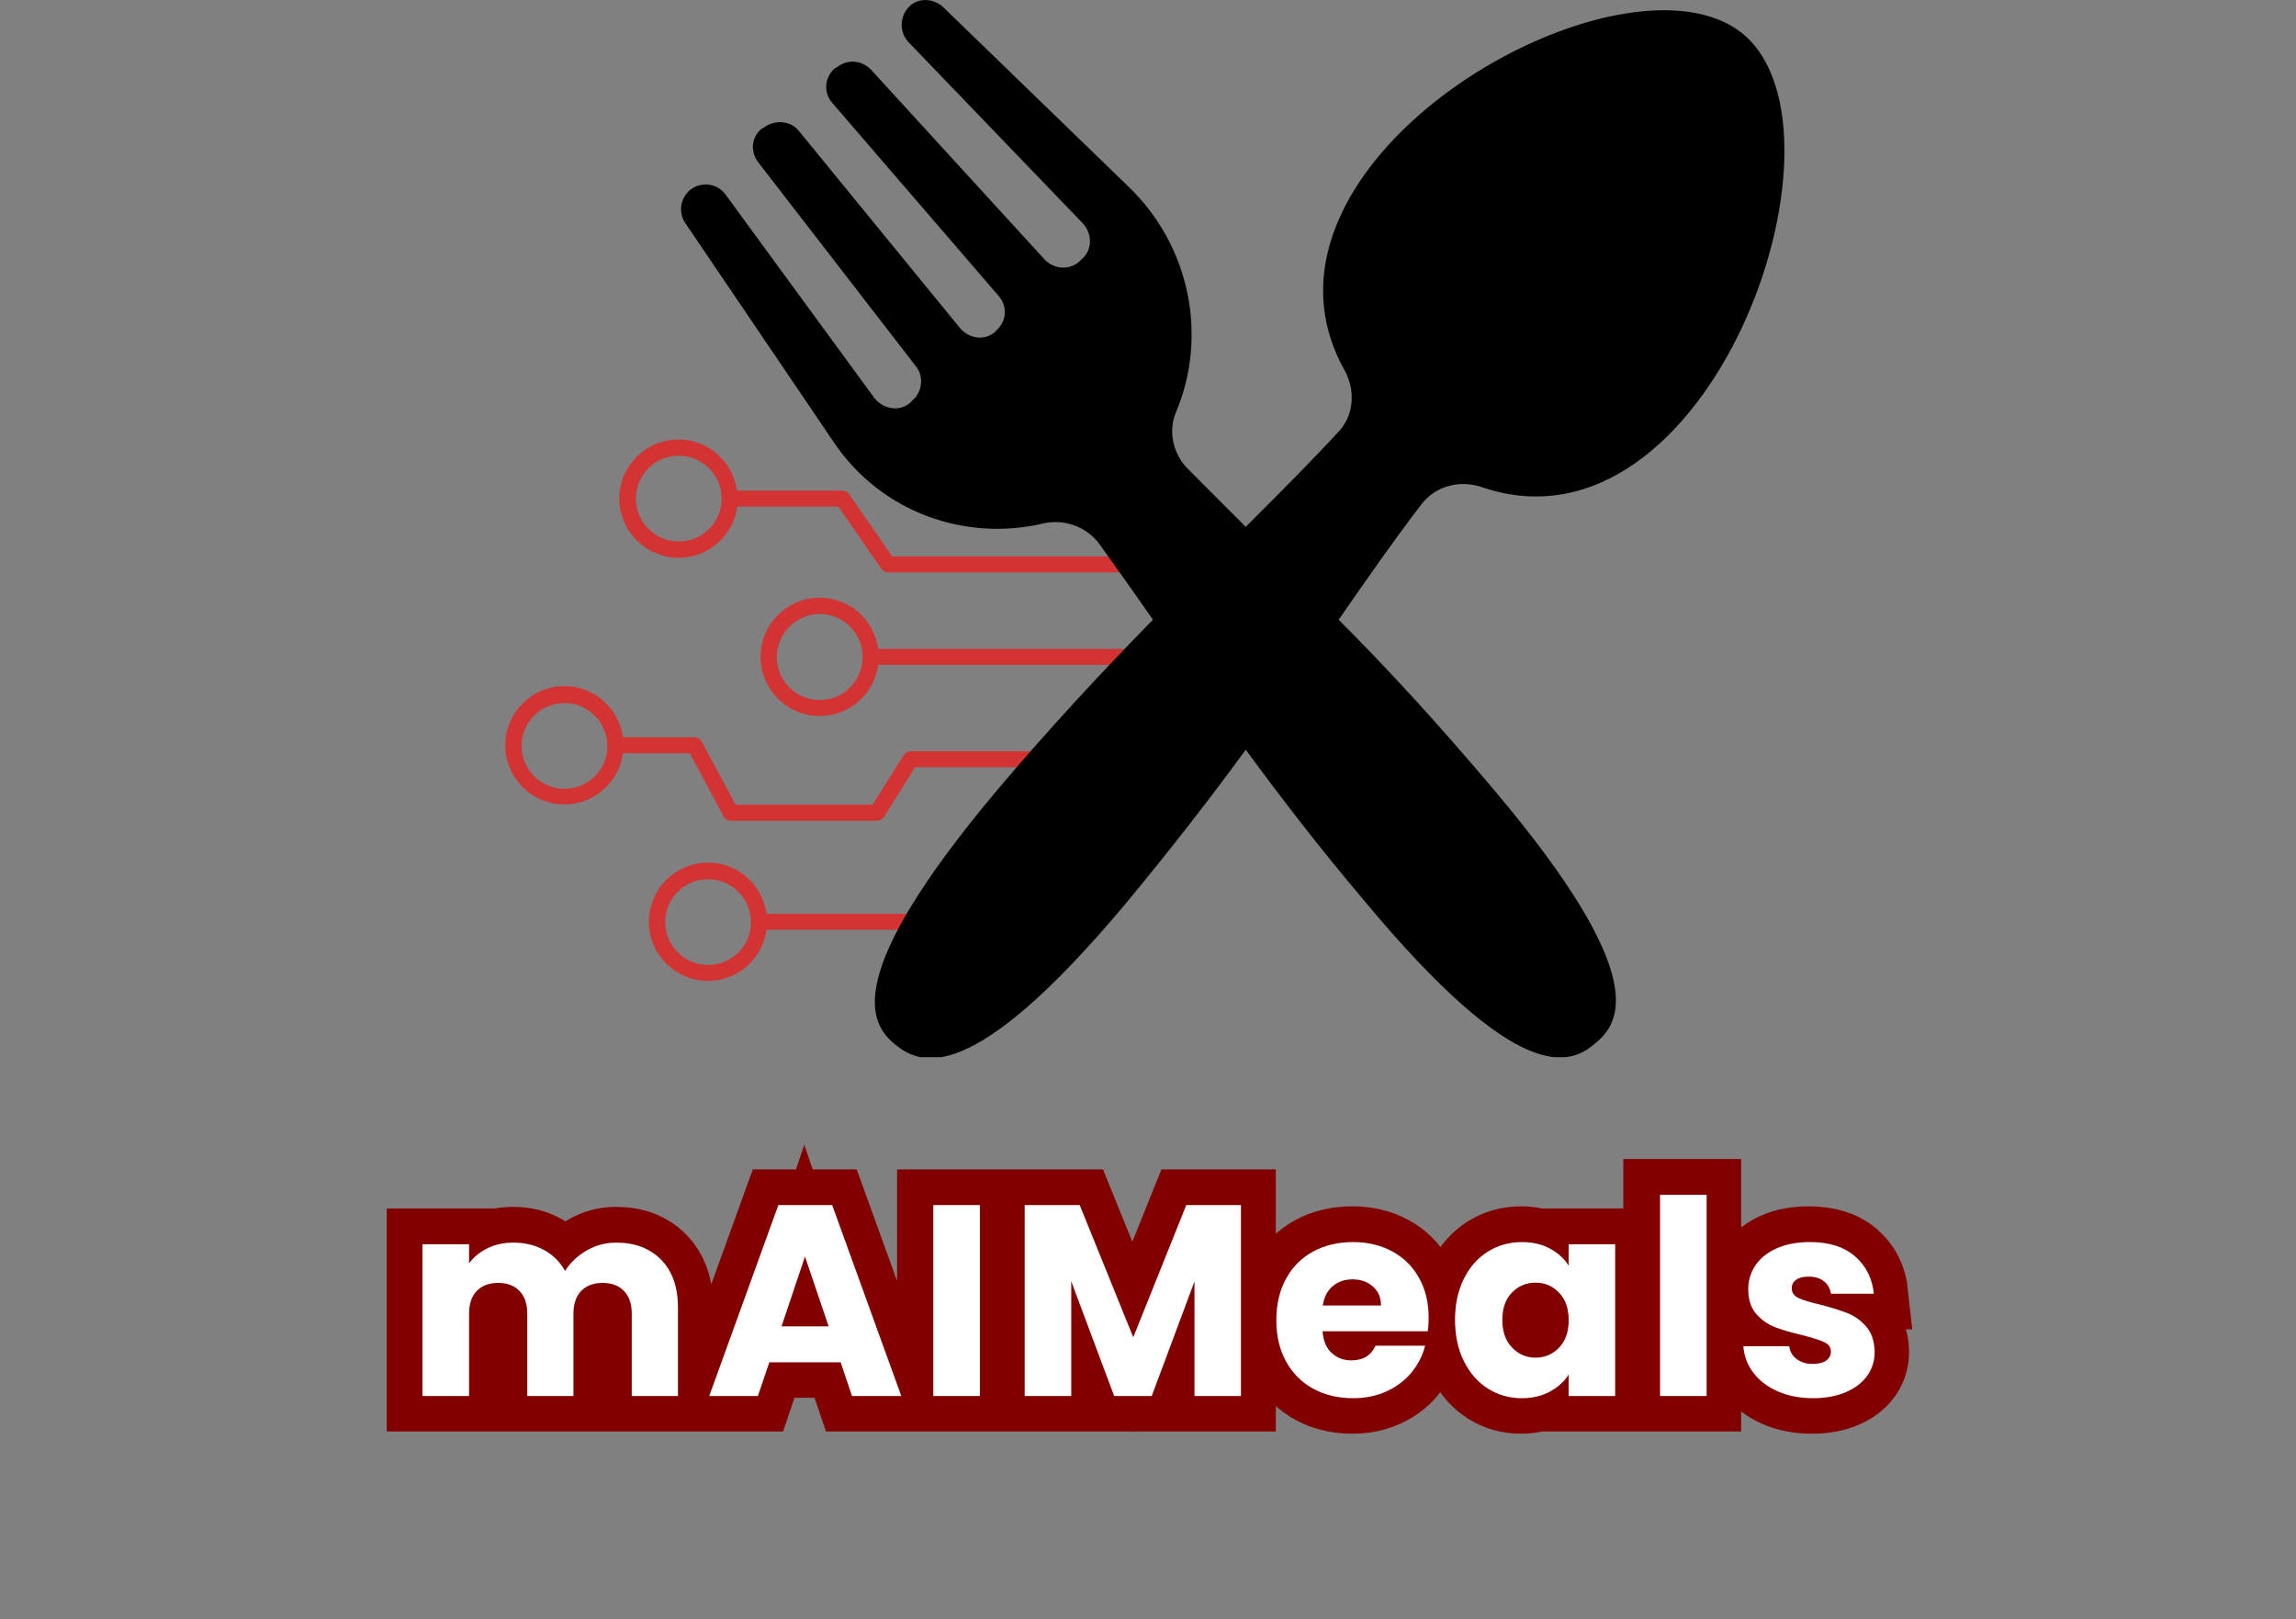 <svg xmlns="http://www.w3.org/2000/svg" xmlns:xlink="http://www.w3.org/1999/xlink" width="526" zoomAndPan="magnify" viewBox="0 0 394.5 278.25" height="371" preserveAspectRatio="xMidYMid meet" version="1.0"><rect x="0" y="0" width="394.5" height="278.25" fill="#808080" stroke="none"/><defs><g/><clipPath id="53bdbb728c"><path d="M 106 75.398 L 196.043 75.398 L 196.043 99 L 106 99 Z M 106 75.398 " clip-rule="nonzero"/></clipPath><clipPath id="adc683c3f2"><path d="M 130 102 L 196.043 102 L 196.043 124 L 130 124 Z M 130 102 " clip-rule="nonzero"/></clipPath><clipPath id="6f075d3f24"><path d="M 86.816 117 L 196.043 117 L 196.043 142 L 86.816 142 Z M 86.816 117 " clip-rule="nonzero"/></clipPath><clipPath id="fd45350b7d"><path d="M 111 145 L 196.043 145 L 196.043 168.531 L 111 168.531 Z M 111 145 " clip-rule="nonzero"/></clipPath><clipPath id="9411def524"><path d="M 117.02 0 L 306.598 0 L 306.598 181.664 L 117.02 181.664 Z M 117.02 0 " clip-rule="nonzero"/></clipPath><clipPath id="d72176915d"><path d="M 3 135 L 392 135 L 392 277.504 L 3 277.504 Z M 3 135 " clip-rule="nonzero"/></clipPath></defs><g clip-path="url(#53bdbb728c)"><path fill="#d33333" d="M 116.629 95.848 C 121.77 95.848 125.996 92.023 126.684 87.055 L 144.047 87.055 L 151.469 97.789 C 151.758 98.191 152.156 98.363 152.613 98.363 L 194.707 98.363 C 195.449 98.363 196.078 97.734 196.078 96.992 C 196.078 96.25 195.449 95.621 194.707 95.621 L 153.297 95.621 L 145.875 84.883 C 145.586 84.484 145.188 84.312 144.73 84.312 L 126.625 84.312 C 125.941 79.344 121.715 75.516 116.574 75.516 C 110.977 75.516 106.406 80.086 106.406 85.684 C 106.406 91.281 111.031 95.848 116.629 95.848 Z M 116.629 78.312 C 120.684 78.312 123.996 81.629 123.996 85.684 C 123.996 89.738 120.684 93.051 116.629 93.051 C 112.574 93.051 109.262 89.738 109.262 85.684 C 109.262 81.629 112.516 78.312 116.629 78.312 Z M 116.629 78.312 " fill-opacity="1" fill-rule="nonzero"/></g><g clip-path="url(#adc683c3f2)"><path fill="#d33333" d="M 194.707 111.5 L 150.898 111.5 C 150.215 106.531 145.988 102.703 140.848 102.703 C 135.25 102.703 130.68 107.273 130.68 112.871 C 130.68 118.469 135.25 123.035 140.848 123.035 C 145.988 123.035 150.215 119.211 150.898 114.242 L 194.707 114.242 C 195.449 114.242 196.078 113.613 196.078 112.871 C 196.078 112.129 195.449 111.5 194.707 111.5 Z M 140.848 120.293 C 136.793 120.293 133.48 116.98 133.48 112.926 C 133.48 108.871 136.793 105.5 140.848 105.5 C 144.902 105.5 148.215 108.812 148.215 112.871 C 148.215 116.98 144.902 120.293 140.848 120.293 Z M 140.848 120.293 " fill-opacity="1" fill-rule="nonzero"/></g><g clip-path="url(#6f075d3f24)"><path fill="#d33333" d="M 194.707 129.09 L 156.496 129.09 C 156.039 129.09 155.582 129.32 155.297 129.719 L 149.93 138.285 L 126.395 138.285 L 120.57 127.434 C 120.344 126.977 119.887 126.691 119.371 126.691 L 107.035 126.691 C 106.348 121.723 102.121 117.895 96.98 117.895 C 91.383 117.895 86.816 122.465 86.816 128.062 C 86.816 133.66 91.383 138.23 96.98 138.23 C 102.121 138.23 106.348 134.402 107.035 129.434 L 118.516 129.434 L 124.34 140.285 C 124.57 140.742 125.027 141.027 125.539 141.027 L 150.672 141.027 C 151.129 141.027 151.586 140.801 151.871 140.398 L 157.238 131.832 L 194.652 131.832 C 195.395 131.832 196.02 131.203 196.02 130.461 C 196.078 129.719 195.449 129.09 194.707 129.09 Z M 96.98 135.543 C 92.926 135.543 89.613 132.23 89.613 128.176 C 89.613 124.121 92.926 120.809 96.98 120.809 C 101.035 120.809 104.348 124.121 104.348 128.176 C 104.406 132.23 101.094 135.543 96.98 135.543 Z M 96.98 135.543 " fill-opacity="1" fill-rule="nonzero"/></g><g clip-path="url(#fd45350b7d)"><path fill="#d33333" d="M 194.707 145.254 L 172.66 145.254 C 172.148 145.254 171.691 145.539 171.461 145.941 L 164.949 157.02 L 131.707 157.02 C 131.023 152.051 126.797 148.227 121.656 148.227 C 116.059 148.227 111.488 152.793 111.488 158.391 C 111.488 163.988 116.059 168.559 121.656 168.559 C 126.797 168.559 131.023 164.73 131.707 159.762 L 165.75 159.762 C 166.262 159.762 166.719 159.477 166.949 159.078 L 173.461 147.996 L 194.707 147.996 C 195.449 147.996 196.078 147.367 196.078 146.625 C 196.078 145.883 195.449 145.254 194.707 145.254 Z M 121.656 165.816 C 117.602 165.816 114.289 162.504 114.289 158.449 C 114.289 154.395 117.602 151.082 121.656 151.082 C 125.711 151.082 129.023 154.395 129.023 158.449 C 129.082 162.504 125.77 165.816 121.656 165.816 Z M 121.656 165.816 " fill-opacity="1" fill-rule="nonzero"/></g><g clip-path="url(#9411def524)"><path fill="#000000" d="M 299.629 5.957 C 279.281 -11.211 210.867 27.5 231.012 63.602 C 233 67.188 232.613 71.582 229.816 74.375 C 225.02 79.559 219.836 84.742 214.047 90.531 L 204.082 80.551 C 201.492 77.961 200.684 73.969 202.082 70.773 C 207.465 58.016 204.672 42.445 193.902 32.078 L 161.988 1.16 C 160.391 -0.234 158 -0.438 156.402 0.961 C 154.617 2.559 154.418 5.352 156.016 7.152 L 186.125 38.457 C 187.723 40.258 187.723 43.051 185.738 44.652 L 185.336 45.055 C 183.535 46.453 181.145 46.25 179.543 44.652 L 149.621 11.934 C 148.039 10.336 145.629 10.133 143.848 11.527 L 143.441 11.73 C 141.641 13.328 141.441 15.922 143.039 17.723 L 171.566 50.828 C 173.164 52.629 172.965 55.223 171.164 56.82 L 170.977 57.023 C 169.176 58.605 166.586 58.219 164.984 56.418 L 137.266 22.504 C 135.867 20.719 133.074 20.516 131.273 21.914 L 130.871 22.117 C 129.086 23.512 128.883 26.105 130.281 27.887 L 157.414 62.996 C 158.809 64.797 158.406 67.391 156.805 68.785 L 156.402 69.191 C 154.617 70.773 151.824 70.387 150.227 68.383 L 124.695 33.477 C 123.297 31.488 120.504 31.086 118.516 32.684 C 116.918 34.082 116.516 36.473 117.707 38.273 L 143.242 75.957 C 151.422 88.125 165.98 93.125 179.344 89.926 C 182.945 89.137 186.73 90.531 188.918 93.512 C 191.914 97.703 194.91 101.891 198.094 106.488 C 189.727 115.055 180.539 124.832 170.977 136.191 C 144.438 167.918 149.434 175.898 153.809 179.48 C 158.203 183.066 166.988 186.871 193.516 155.145 C 201.289 145.77 208.074 137 214.047 128.82 C 220.039 137 226.621 145.566 234.395 154.758 C 260.938 186.668 269.707 183.082 274.098 179.281 C 278.477 175.695 283.66 167.719 256.93 136.008 C 247.355 124.629 238.383 114.852 230.004 106.488 C 235 99.301 239.578 92.719 244.176 86.727 C 246.562 83.547 250.754 82.352 254.742 83.75 C 293.641 96.91 319.777 23.109 299.629 5.957 " fill-opacity="1" fill-rule="nonzero"/></g><g clip-path="url(#d72176915d)"><path stroke-linecap="butt" transform="matrix(0.418, 0, 0, 0.418, 26.057, 195.963)" fill="none" stroke-linejoin="miter" d="M 190.811 41.988 C 198.562 41.988 204.725 44.332 209.31 49.029 C 213.895 53.717 216.183 60.235 216.183 68.583 L 216.183 105.002 L 197.199 105.002 L 197.199 71.151 C 197.199 67.126 196.134 64.017 194.005 61.822 C 191.876 59.618 188.953 58.516 185.227 58.516 C 181.511 58.516 178.597 59.618 176.468 61.822 C 174.339 64.017 173.274 67.126 173.274 71.151 L 173.274 105.002 L 154.29 105.002 L 154.29 71.151 C 154.29 67.126 153.225 64.017 151.096 61.822 C 148.967 59.618 146.053 58.516 142.346 58.516 C 138.611 58.516 135.688 59.618 133.559 61.822 C 131.43 64.017 130.365 67.126 130.365 71.151 L 130.365 105.002 L 111.269 105.002 L 111.269 42.642 L 130.365 42.642 L 130.365 50.467 C 132.317 47.871 134.848 45.807 137.976 44.276 C 141.104 42.754 144.643 41.988 148.584 41.988 C 153.281 41.988 157.474 42.996 161.163 45.013 C 164.851 47.012 167.737 49.879 169.81 53.605 C 171.976 50.168 174.918 47.376 178.653 45.238 C 182.379 43.071 186.432 41.988 190.811 41.988 Z M 282.989 91.144 L 253.723 91.144 L 249.026 105.002 L 229.033 105.002 L 257.402 26.58 L 279.524 26.58 L 307.893 105.002 L 287.686 105.002 Z M 278.077 76.39 L 268.346 47.694 L 258.737 76.39 Z M 340.176 26.58 L 340.176 105.002 L 321.079 105.002 L 321.079 26.58 Z M 447.434 26.58 L 447.434 105.002 L 428.337 105.002 L 428.337 57.975 L 410.8 105.002 L 395.392 105.002 L 377.715 57.835 L 377.715 105.002 L 358.618 105.002 L 358.618 26.58 L 381.179 26.58 L 403.19 80.863 L 424.985 26.58 Z M 524.511 72.813 C 524.511 74.616 524.408 76.474 524.184 78.407 L 480.949 78.407 C 481.238 82.282 482.489 85.242 484.684 87.297 C 486.888 89.332 489.586 90.35 492.789 90.35 C 497.552 90.35 500.876 88.343 502.744 84.327 L 523.064 84.327 C 522.027 88.436 520.15 92.125 517.423 95.402 C 514.715 98.671 511.307 101.248 507.189 103.116 C 503.099 104.974 498.523 105.898 493.471 105.898 C 487.364 105.898 481.92 104.6 477.157 101.995 C 472.395 99.38 468.669 95.654 465.979 90.817 C 463.299 85.98 461.964 80.312 461.964 73.822 C 461.964 67.35 463.281 61.691 465.923 56.854 C 468.575 51.998 472.283 48.273 477.055 45.667 C 481.817 43.071 487.289 41.773 493.471 41.773 C 499.513 41.773 504.873 43.034 509.57 45.564 C 514.258 48.086 517.918 51.7 520.561 56.387 C 523.194 61.084 524.511 66.557 524.511 72.813 Z M 504.985 67.789 C 504.985 64.521 503.864 61.916 501.623 59.992 C 499.391 58.05 496.599 57.069 493.256 57.069 C 490.035 57.069 487.327 58.012 485.123 59.88 C 482.947 61.738 481.584 64.372 481.061 67.789 Z M 535.362 73.71 C 535.362 67.313 536.576 61.691 538.995 56.854 C 541.413 51.998 544.7 48.273 548.865 45.667 C 553.049 43.071 557.708 41.773 562.835 41.773 C 567.233 41.773 571.09 42.66 574.396 44.444 C 577.729 46.227 580.279 48.571 582.062 51.485 L 582.062 42.642 L 601.159 42.642 L 601.159 105.002 L 582.062 105.002 L 582.062 96.159 C 580.195 99.072 577.599 101.425 574.293 103.228 C 570.978 105.011 567.131 105.898 562.723 105.898 C 557.671 105.898 553.049 104.582 548.865 101.948 C 544.7 99.287 541.413 95.524 538.995 90.649 C 536.576 85.756 535.362 80.116 535.362 73.71 Z M 582.062 73.822 C 582.062 69.059 580.736 65.305 578.084 62.56 C 575.442 59.796 572.229 58.414 568.429 58.414 C 564.628 58.414 561.397 59.777 558.745 62.504 C 556.102 65.212 554.786 68.947 554.786 73.71 C 554.786 78.482 556.102 82.263 558.745 85.056 C 561.397 87.838 564.628 89.23 568.429 89.23 C 572.229 89.23 575.442 87.857 578.084 85.112 C 580.736 82.348 582.062 78.584 582.062 73.822 Z M 638.689 22.322 L 638.689 105.002 L 619.592 105.002 L 619.592 22.322 Z M 682.504 105.898 C 677.06 105.898 672.213 104.974 667.964 103.116 C 663.725 101.248 660.372 98.689 657.898 95.449 C 655.442 92.218 654.069 88.576 653.78 84.542 L 672.652 84.542 C 672.895 86.708 673.903 88.464 675.678 89.809 C 677.461 91.153 679.665 91.826 682.28 91.826 C 684.661 91.826 686.501 91.359 687.789 90.434 C 689.106 89.491 689.76 88.268 689.76 86.774 C 689.76 85 688.816 83.674 686.949 82.824 C 685.09 81.965 682.084 81.012 677.919 79.957 C 673.446 78.92 669.72 77.828 666.732 76.689 C 663.753 75.521 661.175 73.691 659.018 71.207 C 656.87 68.714 655.797 65.343 655.797 61.084 C 655.797 57.517 656.777 54.268 658.738 51.317 C 660.727 48.375 663.631 46.041 667.469 44.332 C 671.307 42.623 675.874 41.773 681.168 41.773 C 688.984 41.773 695.138 43.706 699.63 47.581 C 704.14 51.457 706.736 56.593 707.409 62.989 L 689.76 62.989 C 689.47 60.832 688.508 59.114 686.893 57.863 C 685.296 56.593 683.195 55.958 680.589 55.958 C 678.358 55.958 676.639 56.378 675.435 57.237 C 674.258 58.087 673.661 59.264 673.661 60.758 C 673.661 62.541 674.613 63.886 676.499 64.792 C 678.414 65.688 681.374 66.575 685.389 67.462 C 690.012 68.648 693.775 69.825 696.688 70.983 C 699.593 72.132 702.142 73.99 704.327 76.577 C 706.522 79.145 707.661 82.581 707.736 86.886 C 707.736 90.546 706.708 93.805 704.654 96.682 C 702.618 99.558 699.677 101.808 695.839 103.442 C 692.001 105.086 687.556 105.898 682.504 105.898 Z M 682.504 105.898 " stroke="#820000" stroke-width="29.329" stroke-opacity="1" stroke-miterlimit="4"/></g><g fill="#ffffff" fill-opacity="1"><g transform="translate(69.705, 239.886)"><g><path d="M 36.172 -26.359 C 39.41 -26.359 41.988 -25.375 43.906 -23.406 C 45.82 -21.445 46.781 -18.723 46.781 -15.234 L 46.781 0 L 38.844 0 L 38.844 -14.156 C 38.844 -15.844 38.395 -17.145 37.5 -18.062 C 36.613 -18.977 35.391 -19.438 33.828 -19.438 C 32.273 -19.438 31.051 -18.977 30.156 -18.062 C 29.27 -17.145 28.828 -15.844 28.828 -14.156 L 28.828 0 L 20.891 0 L 20.891 -14.156 C 20.891 -15.844 20.441 -17.145 19.547 -18.062 C 18.66 -18.977 17.441 -19.438 15.891 -19.438 C 14.328 -19.438 13.102 -18.977 12.219 -18.062 C 11.332 -17.145 10.891 -15.844 10.891 -14.156 L 10.891 0 L 2.891 0 L 2.891 -26.078 L 10.891 -26.078 L 10.891 -22.812 C 11.703 -23.895 12.758 -24.754 14.062 -25.391 C 15.375 -26.035 16.852 -26.359 18.5 -26.359 C 20.469 -26.359 22.223 -25.938 23.766 -25.094 C 25.305 -24.25 26.516 -23.051 27.391 -21.5 C 28.285 -22.926 29.516 -24.094 31.078 -25 C 32.641 -25.906 34.336 -26.359 36.172 -26.359 Z M 36.172 -26.359 "/></g></g></g><g fill="#ffffff" fill-opacity="1"><g transform="translate(121.111, 239.886)"><g><path d="M 23.328 -5.797 L 11.078 -5.797 L 9.109 0 L 0.75 0 L 12.625 -32.812 L 21.875 -32.812 L 33.75 0 L 25.281 0 Z M 21.266 -11.969 L 17.203 -23.969 L 13.172 -11.969 Z M 21.266 -11.969 "/></g></g></g><g fill="#ffffff" fill-opacity="1"><g transform="translate(157.47, 239.886)"><g><path d="M 10.891 -32.812 L 10.891 0 L 2.891 0 L 2.891 -32.812 Z M 10.891 -32.812 "/></g></g></g><g fill="#ffffff" fill-opacity="1"><g transform="translate(173.172, 239.886)"><g><path d="M 40.047 -32.812 L 40.047 0 L 32.062 0 L 32.062 -19.672 L 24.719 0 L 18.266 0 L 10.891 -19.719 L 10.891 0 L 2.891 0 L 2.891 -32.812 L 12.344 -32.812 L 21.547 -10.094 L 30.656 -32.812 Z M 40.047 -32.812 "/></g></g></g><g fill="#ffffff" fill-opacity="1"><g transform="translate(217.989, 239.886)"><g><path d="M 27.484 -13.453 C 27.484 -12.711 27.438 -11.938 27.344 -11.125 L 9.25 -11.125 C 9.375 -9.5 9.895 -8.258 10.812 -7.406 C 11.738 -6.551 12.867 -6.125 14.203 -6.125 C 16.203 -6.125 17.586 -6.961 18.359 -8.641 L 26.875 -8.641 C 26.438 -6.93 25.648 -5.391 24.516 -4.016 C 23.379 -2.648 21.953 -1.578 20.234 -0.797 C 18.523 -0.016 16.609 0.375 14.484 0.375 C 11.93 0.375 9.656 -0.164 7.656 -1.25 C 5.664 -2.344 4.109 -3.898 2.984 -5.922 C 1.867 -7.953 1.312 -10.32 1.312 -13.031 C 1.312 -15.75 1.863 -18.117 2.969 -20.141 C 4.07 -22.172 5.617 -23.727 7.609 -24.812 C 9.609 -25.906 11.898 -26.453 14.484 -26.453 C 17.004 -26.453 19.242 -25.922 21.203 -24.859 C 23.172 -23.805 24.707 -22.297 25.812 -20.328 C 26.926 -18.367 27.484 -16.078 27.484 -13.453 Z M 19.297 -15.562 C 19.297 -16.938 18.828 -18.023 17.891 -18.828 C 16.961 -19.641 15.797 -20.047 14.391 -20.047 C 13.055 -20.047 11.926 -19.656 11 -18.875 C 10.082 -18.102 9.516 -17 9.297 -15.562 Z M 19.297 -15.562 "/></g></g></g><g fill="#ffffff" fill-opacity="1"><g transform="translate(248.693, 239.886)"><g><path d="M 1.312 -13.078 C 1.312 -15.766 1.816 -18.117 2.828 -20.141 C 3.836 -22.172 5.211 -23.727 6.953 -24.812 C 8.703 -25.906 10.656 -26.453 12.812 -26.453 C 14.645 -26.453 16.254 -26.078 17.641 -25.328 C 19.023 -24.578 20.094 -23.598 20.844 -22.391 L 20.844 -26.078 L 28.828 -26.078 L 28.828 0 L 20.844 0 L 20.844 -3.688 C 20.062 -2.477 18.977 -1.5 17.594 -0.75 C 16.207 0 14.598 0.375 12.766 0.375 C 10.641 0.375 8.703 -0.176 6.953 -1.281 C 5.211 -2.383 3.836 -3.957 2.828 -6 C 1.816 -8.039 1.312 -10.398 1.312 -13.078 Z M 20.844 -13.031 C 20.844 -15.031 20.289 -16.602 19.188 -17.75 C 18.082 -18.906 16.734 -19.484 15.141 -19.484 C 13.555 -19.484 12.207 -18.914 11.094 -17.781 C 9.988 -16.645 9.438 -15.078 9.438 -13.078 C 9.438 -11.086 9.988 -9.508 11.094 -8.344 C 12.207 -7.176 13.555 -6.594 15.141 -6.594 C 16.734 -6.594 18.082 -7.164 19.188 -8.312 C 20.289 -9.469 20.844 -11.039 20.844 -13.031 Z M 20.844 -13.031 "/></g></g></g><g fill="#ffffff" fill-opacity="1"><g transform="translate(282.341, 239.886)"><g><path d="M 10.891 -34.578 L 10.891 0 L 2.891 0 L 2.891 -34.578 Z M 10.891 -34.578 "/></g></g></g><g fill="#ffffff" fill-opacity="1"><g transform="translate(298.044, 239.886)"><g><path d="M 13.5 0.375 C 11.227 0.375 9.203 -0.016 7.422 -0.797 C 5.648 -1.578 4.25 -2.645 3.219 -4 C 2.195 -5.352 1.625 -6.867 1.5 -8.547 L 9.391 -8.547 C 9.484 -7.648 9.906 -6.922 10.656 -6.359 C 11.406 -5.797 12.32 -5.516 13.406 -5.516 C 14.406 -5.516 15.176 -5.707 15.719 -6.094 C 16.27 -6.488 16.547 -7 16.547 -7.625 C 16.547 -8.363 16.156 -8.91 15.375 -9.266 C 14.594 -9.629 13.332 -10.031 11.594 -10.469 C 9.719 -10.906 8.156 -11.363 6.906 -11.844 C 5.664 -12.332 4.594 -13.098 3.688 -14.141 C 2.789 -15.18 2.344 -16.586 2.344 -18.359 C 2.344 -19.859 2.754 -21.223 3.578 -22.453 C 4.398 -23.68 5.613 -24.656 7.219 -25.375 C 8.82 -26.094 10.734 -26.453 12.953 -26.453 C 16.223 -26.453 18.797 -25.641 20.672 -24.016 C 22.555 -22.398 23.641 -20.254 23.922 -17.578 L 16.547 -17.578 C 16.422 -18.473 16.02 -19.188 15.344 -19.719 C 14.676 -20.25 13.801 -20.516 12.719 -20.516 C 11.781 -20.516 11.062 -20.332 10.562 -19.969 C 10.062 -19.613 9.812 -19.125 9.812 -18.5 C 9.812 -17.758 10.207 -17.203 11 -16.828 C 11.801 -16.453 13.039 -16.078 14.719 -15.703 C 16.656 -15.203 18.227 -14.707 19.438 -14.219 C 20.656 -13.738 21.723 -12.961 22.641 -11.891 C 23.555 -10.816 24.031 -9.379 24.062 -7.578 C 24.062 -6.047 23.633 -4.68 22.781 -3.484 C 21.926 -2.285 20.695 -1.344 19.094 -0.656 C 17.488 0.031 15.625 0.375 13.5 0.375 Z M 13.5 0.375 "/></g></g></g></svg>